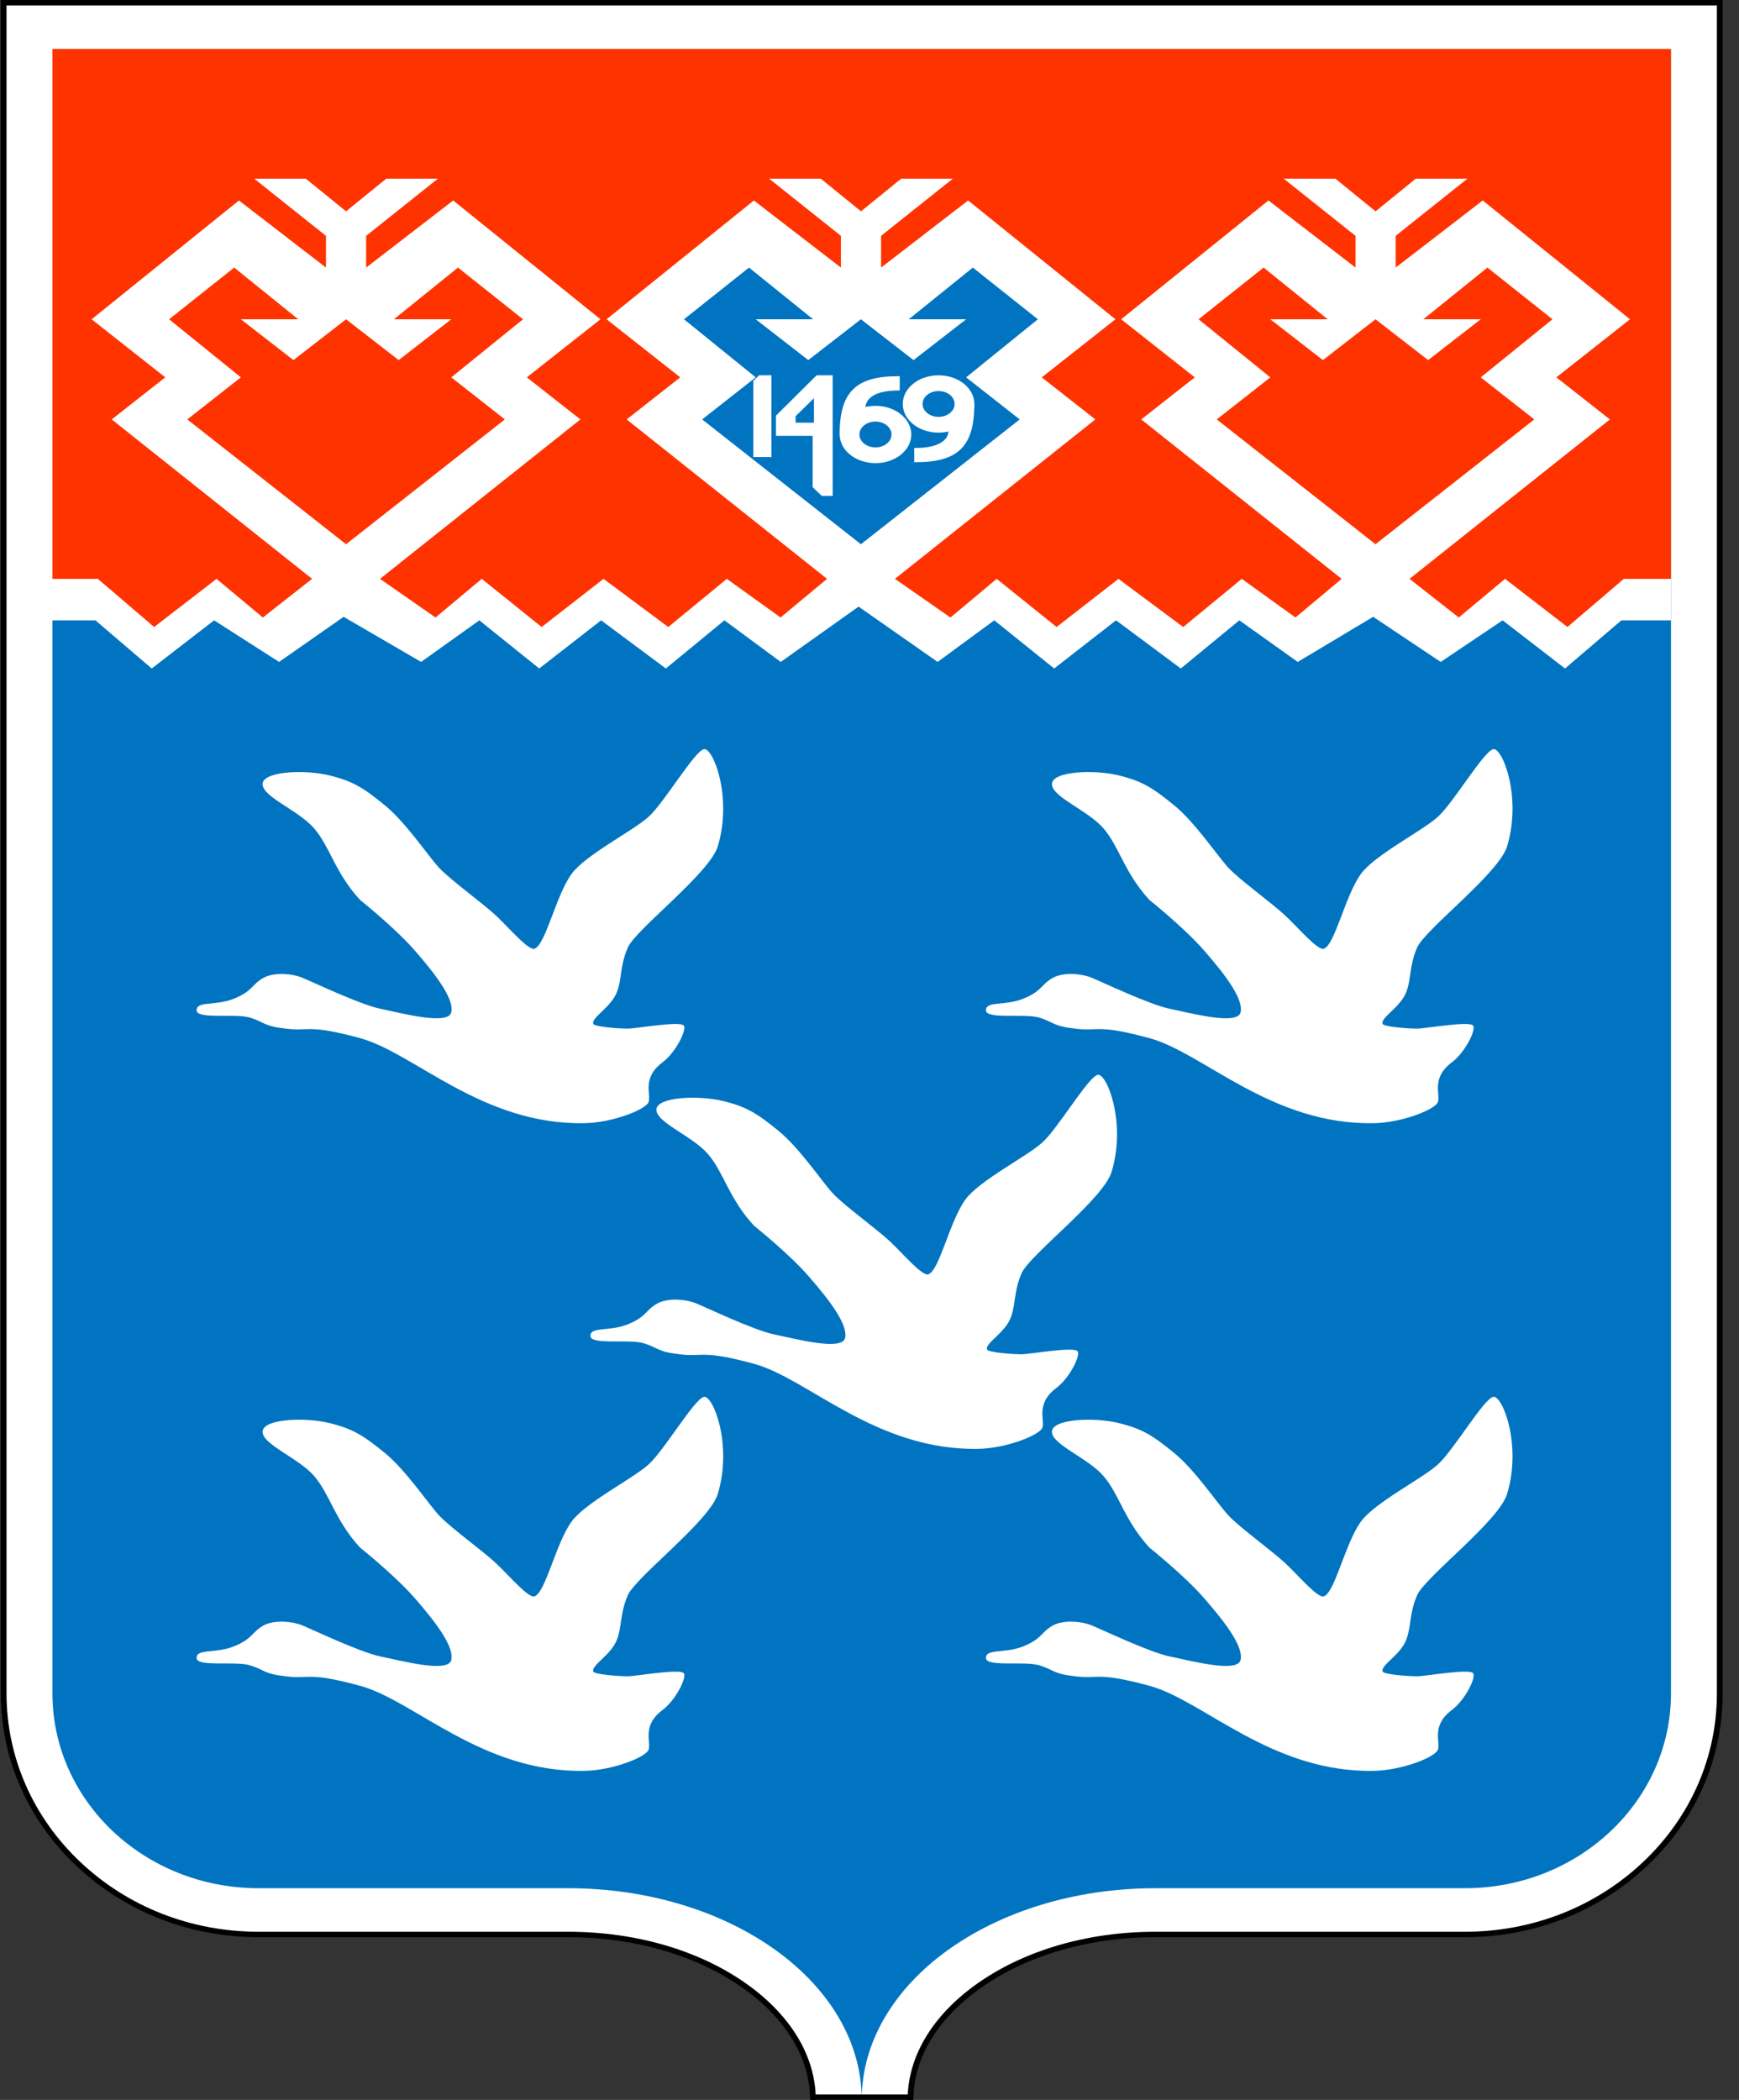 <svg width="53" height="64" viewBox="0 0 53 64" fill="none" xmlns="http://www.w3.org/2000/svg">
<rect x="0" y="0" width="53" height="64" fill="#333333" stroke="none"/>
<g clip-path="url(#clip0_807_3797)">
<path fill-rule="evenodd" clip-rule="evenodd" d="M50.928 1.493V51.61C50.928 54.892 48.119 57.548 44.647 57.548H35.218C30.268 57.548 26.264 60.434 26.264 64C26.264 60.434 22.259 57.548 17.31 57.548H7.881C4.409 57.548 1.6 54.892 1.6 51.61V1.493H50.928ZM52.502 -0H50.928H1.6H0.025V1.493V51.61C0.025 53.597 0.843 55.464 2.327 56.867C3.81 58.269 5.782 59.041 7.881 59.041H17.31C19.362 59.041 21.273 59.604 22.69 60.626C23.98 61.554 24.69 62.753 24.69 64H27.838C27.838 62.753 28.548 61.554 29.837 60.626C31.255 59.604 33.166 59.041 35.218 59.041H44.647C46.745 59.041 48.718 58.269 50.201 56.867C51.685 55.464 52.502 53.597 52.502 51.61V1.493V-0H52.502Z" fill="black"/>
<path fill-rule="evenodd" clip-rule="evenodd" d="M25.561 64C25.561 60.808 21.858 58.212 17.306 58.212H7.878C4.028 58.212 0.896 55.25 0.896 51.61V0.829H51.624V51.61C51.624 55.25 48.493 58.212 44.644 58.212H35.215C30.663 58.212 26.96 60.808 26.96 64H25.561Z" fill="#0074C1"/>
<path fill-rule="evenodd" clip-rule="evenodd" d="M50.927 1.493V51.61C50.927 54.892 48.118 57.548 44.646 57.548H35.217C30.267 57.548 26.263 60.434 26.263 64C26.263 60.434 22.258 57.548 17.309 57.548H7.88C4.408 57.548 1.598 54.892 1.598 51.61V1.493H50.927ZM52.326 0.166H50.927H0.199V51.61C0.199 53.552 0.998 55.378 2.449 56.75C3.899 58.12 5.828 58.875 7.88 58.875H17.309C19.398 58.875 21.347 59.45 22.795 60.493C24.129 61.455 24.863 62.7 24.863 64H27.662C27.662 62.7 28.396 61.455 29.73 60.493C31.178 59.45 33.127 58.875 35.217 58.875H44.646C46.698 58.875 48.626 58.12 50.076 56.75C51.527 55.378 52.326 53.552 52.326 51.61L52.326 1.493V0.166H52.326Z" fill="white"/>
<path d="M24.766 63.917H27.755" stroke="black" stroke-width="0.166"/>
<path fill-rule="evenodd" clip-rule="evenodd" d="M22.979 37.356C22.214 36.527 22.061 35.736 21.58 35.176C21.099 34.616 20.005 34.217 20.005 33.823C20.005 33.429 21.285 33.372 22.041 33.557C22.768 33.735 23.084 33.941 23.737 34.474C24.37 34.992 25.039 35.995 25.373 36.361C25.711 36.731 26.709 37.447 27.122 37.833C27.518 38.205 28.105 38.902 28.292 38.839C28.631 38.725 28.94 37.225 29.421 36.562C29.843 35.98 31.287 35.255 31.768 34.82C32.249 34.385 33.151 32.842 33.451 32.759C33.724 32.683 34.337 34.205 33.878 35.718C33.626 36.548 31.374 38.249 31.134 38.808C30.893 39.368 30.961 39.745 30.806 40.156C30.625 40.633 30.013 40.938 30.084 41.13C30.118 41.222 30.893 41.275 31.134 41.275C31.374 41.275 32.681 41.042 32.835 41.175C32.954 41.278 32.61 41.991 32.194 42.302C31.549 42.784 31.855 43.286 31.768 43.514C31.68 43.742 30.674 44.14 29.822 44.157C26.696 44.219 24.628 42.013 22.979 41.565C21.394 41.135 21.439 41.358 20.749 41.28C20.016 41.197 20.093 41.089 19.634 40.943C19.175 40.798 17.994 41.005 17.994 40.715C17.994 40.425 18.563 40.591 19.131 40.363C19.7 40.135 19.664 39.941 20.02 39.734C20.341 39.547 20.902 39.596 21.208 39.72C21.514 39.844 22.979 40.544 23.591 40.669C24.203 40.793 25.663 41.188 25.756 40.778C25.843 40.391 25.347 39.699 24.64 38.891C24.027 38.19 22.979 37.356 22.979 37.356Z" fill="white"/>
<path fill-rule="evenodd" clip-rule="evenodd" d="M10.977 27.431C10.212 26.602 10.059 25.811 9.578 25.251C9.097 24.691 8.003 24.292 8.003 23.898C8.003 23.504 9.283 23.447 10.039 23.632C10.766 23.81 11.082 24.016 11.735 24.549C12.368 25.067 13.037 26.07 13.371 26.436C13.709 26.806 14.707 27.522 15.12 27.908C15.517 28.28 16.103 28.977 16.29 28.914C16.628 28.8 16.938 27.3 17.419 26.637C17.84 26.055 19.285 25.33 19.766 24.895C20.247 24.459 21.149 22.917 21.449 22.834C21.722 22.758 22.334 24.28 21.876 25.794C21.624 26.623 19.372 28.324 19.132 28.883C18.891 29.443 18.959 29.82 18.804 30.231C18.623 30.707 18.011 31.013 18.082 31.205C18.116 31.297 18.891 31.35 19.132 31.35C19.372 31.35 20.679 31.117 20.833 31.25C20.952 31.353 20.608 32.066 20.192 32.377C19.547 32.859 19.853 33.362 19.766 33.59C19.678 33.818 18.673 34.215 17.82 34.232C14.694 34.295 12.626 32.088 10.977 31.641C9.392 31.21 9.437 31.434 8.747 31.355C8.014 31.273 8.091 31.164 7.632 31.018C7.173 30.873 5.992 31.081 5.992 30.79C5.992 30.5 6.561 30.666 7.129 30.438C7.698 30.21 7.662 30.016 8.018 29.809C8.339 29.622 8.9 29.671 9.206 29.795C9.512 29.92 10.977 30.619 11.589 30.744C12.201 30.868 13.661 31.263 13.754 30.853C13.841 30.466 13.345 29.774 12.639 28.966C12.025 28.265 10.977 27.431 10.977 27.431Z" fill="white"/>
<path fill-rule="evenodd" clip-rule="evenodd" d="M35.034 27.431C34.268 26.602 34.116 25.811 33.635 25.251C33.154 24.692 32.06 24.292 32.06 23.898C32.06 23.504 33.34 23.447 34.096 23.632C34.822 23.81 35.139 24.016 35.791 24.549C36.424 25.067 37.093 26.07 37.428 26.436C37.765 26.806 38.764 27.522 39.177 27.909C39.573 28.28 40.16 28.977 40.346 28.914C40.685 28.8 40.995 27.3 41.476 26.637C41.897 26.055 43.342 25.33 43.822 24.895C44.303 24.459 45.205 22.917 45.506 22.834C45.779 22.758 46.391 24.28 45.932 25.794C45.681 26.623 43.429 28.324 43.188 28.883C42.948 29.443 43.016 29.82 42.861 30.231C42.68 30.707 42.068 31.013 42.139 31.205C42.173 31.297 42.948 31.35 43.188 31.35C43.429 31.35 44.735 31.117 44.89 31.25C45.008 31.353 44.664 32.066 44.249 32.377C43.604 32.859 43.91 33.361 43.822 33.59C43.735 33.818 42.729 34.215 41.877 34.232C38.75 34.295 36.682 32.088 35.034 31.641C33.449 31.21 33.493 31.434 32.803 31.355C32.071 31.273 32.148 31.164 31.689 31.018C31.229 30.873 30.049 31.081 30.049 30.79C30.049 30.5 30.617 30.666 31.186 30.438C31.754 30.21 31.719 30.016 32.075 29.809C32.395 29.622 32.957 29.671 33.263 29.795C33.569 29.92 35.034 30.619 35.646 30.744C36.258 30.868 37.717 31.263 37.81 30.853C37.898 30.466 37.402 29.774 36.695 28.966C36.082 28.265 35.034 27.431 35.034 27.431Z" fill="white"/>
<path fill-rule="evenodd" clip-rule="evenodd" d="M10.977 47.17C10.212 46.341 10.059 45.55 9.578 44.99C9.097 44.431 8.003 44.031 8.003 43.637C8.003 43.243 9.283 43.186 10.039 43.371C10.766 43.549 11.082 43.755 11.735 44.288C12.368 44.806 13.037 45.809 13.371 46.175C13.709 46.545 14.707 47.261 15.12 47.647C15.517 48.019 16.103 48.716 16.29 48.653C16.628 48.539 16.938 47.039 17.419 46.376C17.84 45.795 19.285 45.069 19.766 44.634C20.247 44.199 21.149 42.656 21.449 42.573C21.722 42.497 22.334 44.019 21.876 45.533C21.624 46.362 19.372 48.063 19.132 48.622C18.891 49.182 18.959 49.559 18.804 49.97C18.623 50.447 18.011 50.752 18.082 50.944C18.116 51.036 18.891 51.089 19.132 51.089C19.372 51.089 20.679 50.856 20.833 50.989C20.952 51.092 20.608 51.805 20.192 52.116C19.547 52.598 19.853 53.101 19.766 53.329C19.678 53.557 18.673 53.955 17.82 53.971C14.694 54.034 12.626 51.827 10.977 51.38C9.392 50.949 9.437 51.173 8.747 51.095C8.014 51.012 8.091 50.903 7.632 50.758C7.173 50.612 5.992 50.82 5.992 50.529C5.992 50.239 6.561 50.405 7.129 50.177C7.698 49.949 7.662 49.755 8.018 49.548C8.339 49.361 8.9 49.41 9.206 49.534C9.512 49.659 10.977 50.358 11.589 50.483C12.201 50.607 13.661 51.002 13.754 50.592C13.841 50.205 13.345 49.514 12.639 48.705C12.025 48.004 10.977 47.17 10.977 47.17Z" fill="white"/>
<path fill-rule="evenodd" clip-rule="evenodd" d="M35.034 47.17C34.268 46.341 34.116 45.55 33.635 44.99C33.154 44.43 32.06 44.031 32.06 43.637C32.06 43.243 33.34 43.186 34.096 43.371C34.822 43.549 35.139 43.755 35.791 44.288C36.424 44.806 37.093 45.809 37.428 46.175C37.766 46.545 38.764 47.261 39.177 47.647C39.573 48.019 40.16 48.716 40.346 48.653C40.685 48.539 40.995 47.039 41.476 46.376C41.897 45.794 43.342 45.069 43.822 44.634C44.303 44.199 45.205 42.656 45.506 42.573C45.779 42.497 46.391 44.019 45.932 45.532C45.681 46.362 43.429 48.063 43.188 48.622C42.948 49.182 43.016 49.559 42.861 49.97C42.68 50.447 42.068 50.752 42.139 50.944C42.173 51.036 42.948 51.089 43.188 51.089C43.429 51.089 44.735 50.856 44.89 50.989C45.008 51.092 44.664 51.805 44.249 52.116C43.604 52.598 43.91 53.1 43.822 53.329C43.735 53.557 42.729 53.954 41.877 53.971C38.75 54.034 36.682 51.827 35.034 51.38C33.449 50.949 33.493 51.173 32.803 51.094C32.071 51.011 32.148 50.903 31.689 50.758C31.229 50.612 30.049 50.82 30.049 50.529C30.049 50.239 30.617 50.405 31.186 50.177C31.754 49.949 31.719 49.755 32.075 49.548C32.395 49.361 32.957 49.41 33.263 49.534C33.569 49.659 35.034 50.358 35.646 50.483C36.258 50.607 37.717 51.002 37.81 50.592C37.898 50.205 37.402 49.514 36.695 48.705C36.082 48.004 35.034 47.17 35.034 47.17Z" fill="white"/>
<path fill-rule="evenodd" clip-rule="evenodd" d="M1.473 1.493V18.906H2.908L4.624 20.374L6.526 18.906L8.505 20.174L10.473 18.799L12.834 20.174L14.609 18.906L16.434 20.374L18.32 18.906L20.293 20.374L22.078 18.906L23.795 20.174L26.167 18.488L28.576 20.174L30.303 18.906L32.128 20.374L34.014 18.906L35.987 20.374L37.772 18.906L39.551 20.174L41.85 18.799L43.909 20.174L45.796 18.906L47.698 20.374L49.415 18.906H50.925V1.493H1.473Z" fill="white"/>
<path fill-rule="evenodd" clip-rule="evenodd" d="M13.754 9.731H12.005L13.958 8.155L15.94 9.731L13.754 11.501L15.386 12.783L10.547 16.587L5.708 12.783L7.341 11.501L5.154 9.731L7.137 8.155L9.09 9.731H7.341L8.944 10.975L10.547 9.731L12.15 10.975L13.754 9.731Z" fill="#FF3300"/>
<path fill-rule="evenodd" clip-rule="evenodd" d="M29.445 9.731H27.696L29.649 8.155L31.631 9.731L29.445 11.501L31.078 12.783L26.238 16.587L21.399 12.783L23.032 11.501L20.846 9.731L22.828 8.155L24.781 9.731H23.032L24.635 10.975L26.238 9.731L27.842 10.975L29.445 9.731Z" fill="#0074C1"/>
<path fill-rule="evenodd" clip-rule="evenodd" d="M45.129 9.731H43.38L45.333 8.155L47.315 9.731L45.129 11.501L46.761 12.783L41.922 16.587L37.083 12.783L38.716 11.501L36.529 9.731L38.511 8.155L40.465 9.731H38.716L40.319 10.975L41.922 9.731L43.526 10.975L45.129 9.731Z" fill="#FF3300"/>
<path fill-rule="evenodd" clip-rule="evenodd" d="M50.926 17.642H49.489L47.772 19.11L45.87 17.642L44.46 18.82L42.959 17.642L49.066 12.783L47.433 11.501L49.678 9.731L45.189 6.11L42.536 8.155V7.188L44.722 5.446H43.148L41.924 6.441L40.7 5.446H39.125L41.312 7.188V8.155L38.659 6.11L34.17 9.731L36.414 11.501L34.782 12.783L40.889 17.642L39.482 18.82L37.846 17.642L36.061 19.11L34.088 17.642L32.202 19.11L30.377 17.642L28.967 18.82L27.275 17.642L33.383 12.783L31.75 11.501L33.995 9.731L29.506 6.11L26.853 8.155V7.188L29.039 5.446H27.465L26.241 6.441L25.016 5.446H23.442L25.629 7.188V8.155L22.976 6.11L18.487 9.731L20.731 11.501L19.099 12.783L25.206 17.642L23.789 18.82L22.152 17.642L20.367 19.11L18.394 17.642L16.508 19.11L14.683 17.642L13.273 18.82L11.582 17.642L17.689 12.783L16.056 11.501L18.301 9.731L13.812 6.11L11.159 8.155V7.188L13.345 5.446H11.771L10.547 6.441L9.322 5.446H7.748L9.935 7.188V8.155L7.282 6.11L2.793 9.731L5.037 11.501L3.405 12.783L9.512 17.642L8.011 18.82L6.6 17.642L4.698 19.11L2.982 17.642H1.598V1.493H50.926L50.926 17.642Z" fill="#FF3300"/>
<path fill-rule="evenodd" clip-rule="evenodd" d="M23.47 11.48H23.153L23 11.625V13.888H23.47V11.48Z" fill="white" stroke="white" stroke-width="0.083"/>
<path fill-rule="evenodd" clip-rule="evenodd" d="M25.337 11.48V15.072H25.063L24.809 14.831V13.242H23.691V12.684L24.905 11.48H25.337Z" fill="white" stroke="white" stroke-width="0.083"/>
<path d="M26.682 14.074C27.262 14.074 27.732 13.702 27.732 13.242C27.732 12.783 27.262 12.41 26.682 12.41C26.103 12.41 25.633 12.783 25.633 13.242C25.633 13.702 26.103 14.074 26.682 14.074Z" fill="white" stroke="white" stroke-width="0.083"/>
<path fill-rule="evenodd" clip-rule="evenodd" d="M25.631 13.242C25.631 11.973 26.101 11.507 27.38 11.507V11.86C26.707 11.86 26.332 12.074 26.332 12.458L25.631 13.242Z" fill="white"/>
<path d="M25.631 13.242C25.631 11.973 26.101 11.507 27.38 11.507V11.86C26.707 11.86 26.332 12.074 26.332 12.458" stroke="white" stroke-width="0.083"/>
<path d="M28.604 13.144C29.184 13.144 29.654 12.771 29.654 12.312C29.654 11.852 29.184 11.48 28.604 11.48C28.024 11.48 27.555 11.852 27.555 12.312C27.555 12.771 28.024 13.144 28.604 13.144Z" fill="white" stroke="white" stroke-width="0.083"/>
<path fill-rule="evenodd" clip-rule="evenodd" d="M29.653 12.312C29.653 13.581 29.183 14.046 27.904 14.046V13.694C28.577 13.694 28.953 13.48 28.953 13.096L29.653 12.312Z" fill="white"/>
<path d="M29.653 12.312C29.653 13.581 29.183 14.046 27.904 14.046V13.694C28.577 13.694 28.953 13.48 28.953 13.096" stroke="white" stroke-width="0.083"/>
<path fill-rule="evenodd" clip-rule="evenodd" d="M24.248 12.883H24.807V12.136L24.248 12.684V12.883Z" fill="#0074C1"/>
<path d="M26.682 13.636C26.951 13.636 27.17 13.46 27.17 13.242C27.17 13.025 26.951 12.848 26.682 12.848C26.412 12.848 26.193 13.025 26.193 13.242C26.193 13.46 26.412 13.636 26.682 13.636Z" fill="#0074C1"/>
<path d="M28.605 12.706C28.875 12.706 29.094 12.529 29.094 12.312C29.094 12.094 28.875 11.918 28.605 11.918C28.336 11.918 28.117 12.094 28.117 12.312C28.117 12.529 28.336 12.706 28.605 12.706Z" fill="#0074C1"/>
</g>
<defs>
<clipPath id="clip0_807_3797">
<rect width="52.519" height="64" fill="white"/>
</clipPath>
</defs>
</svg>
